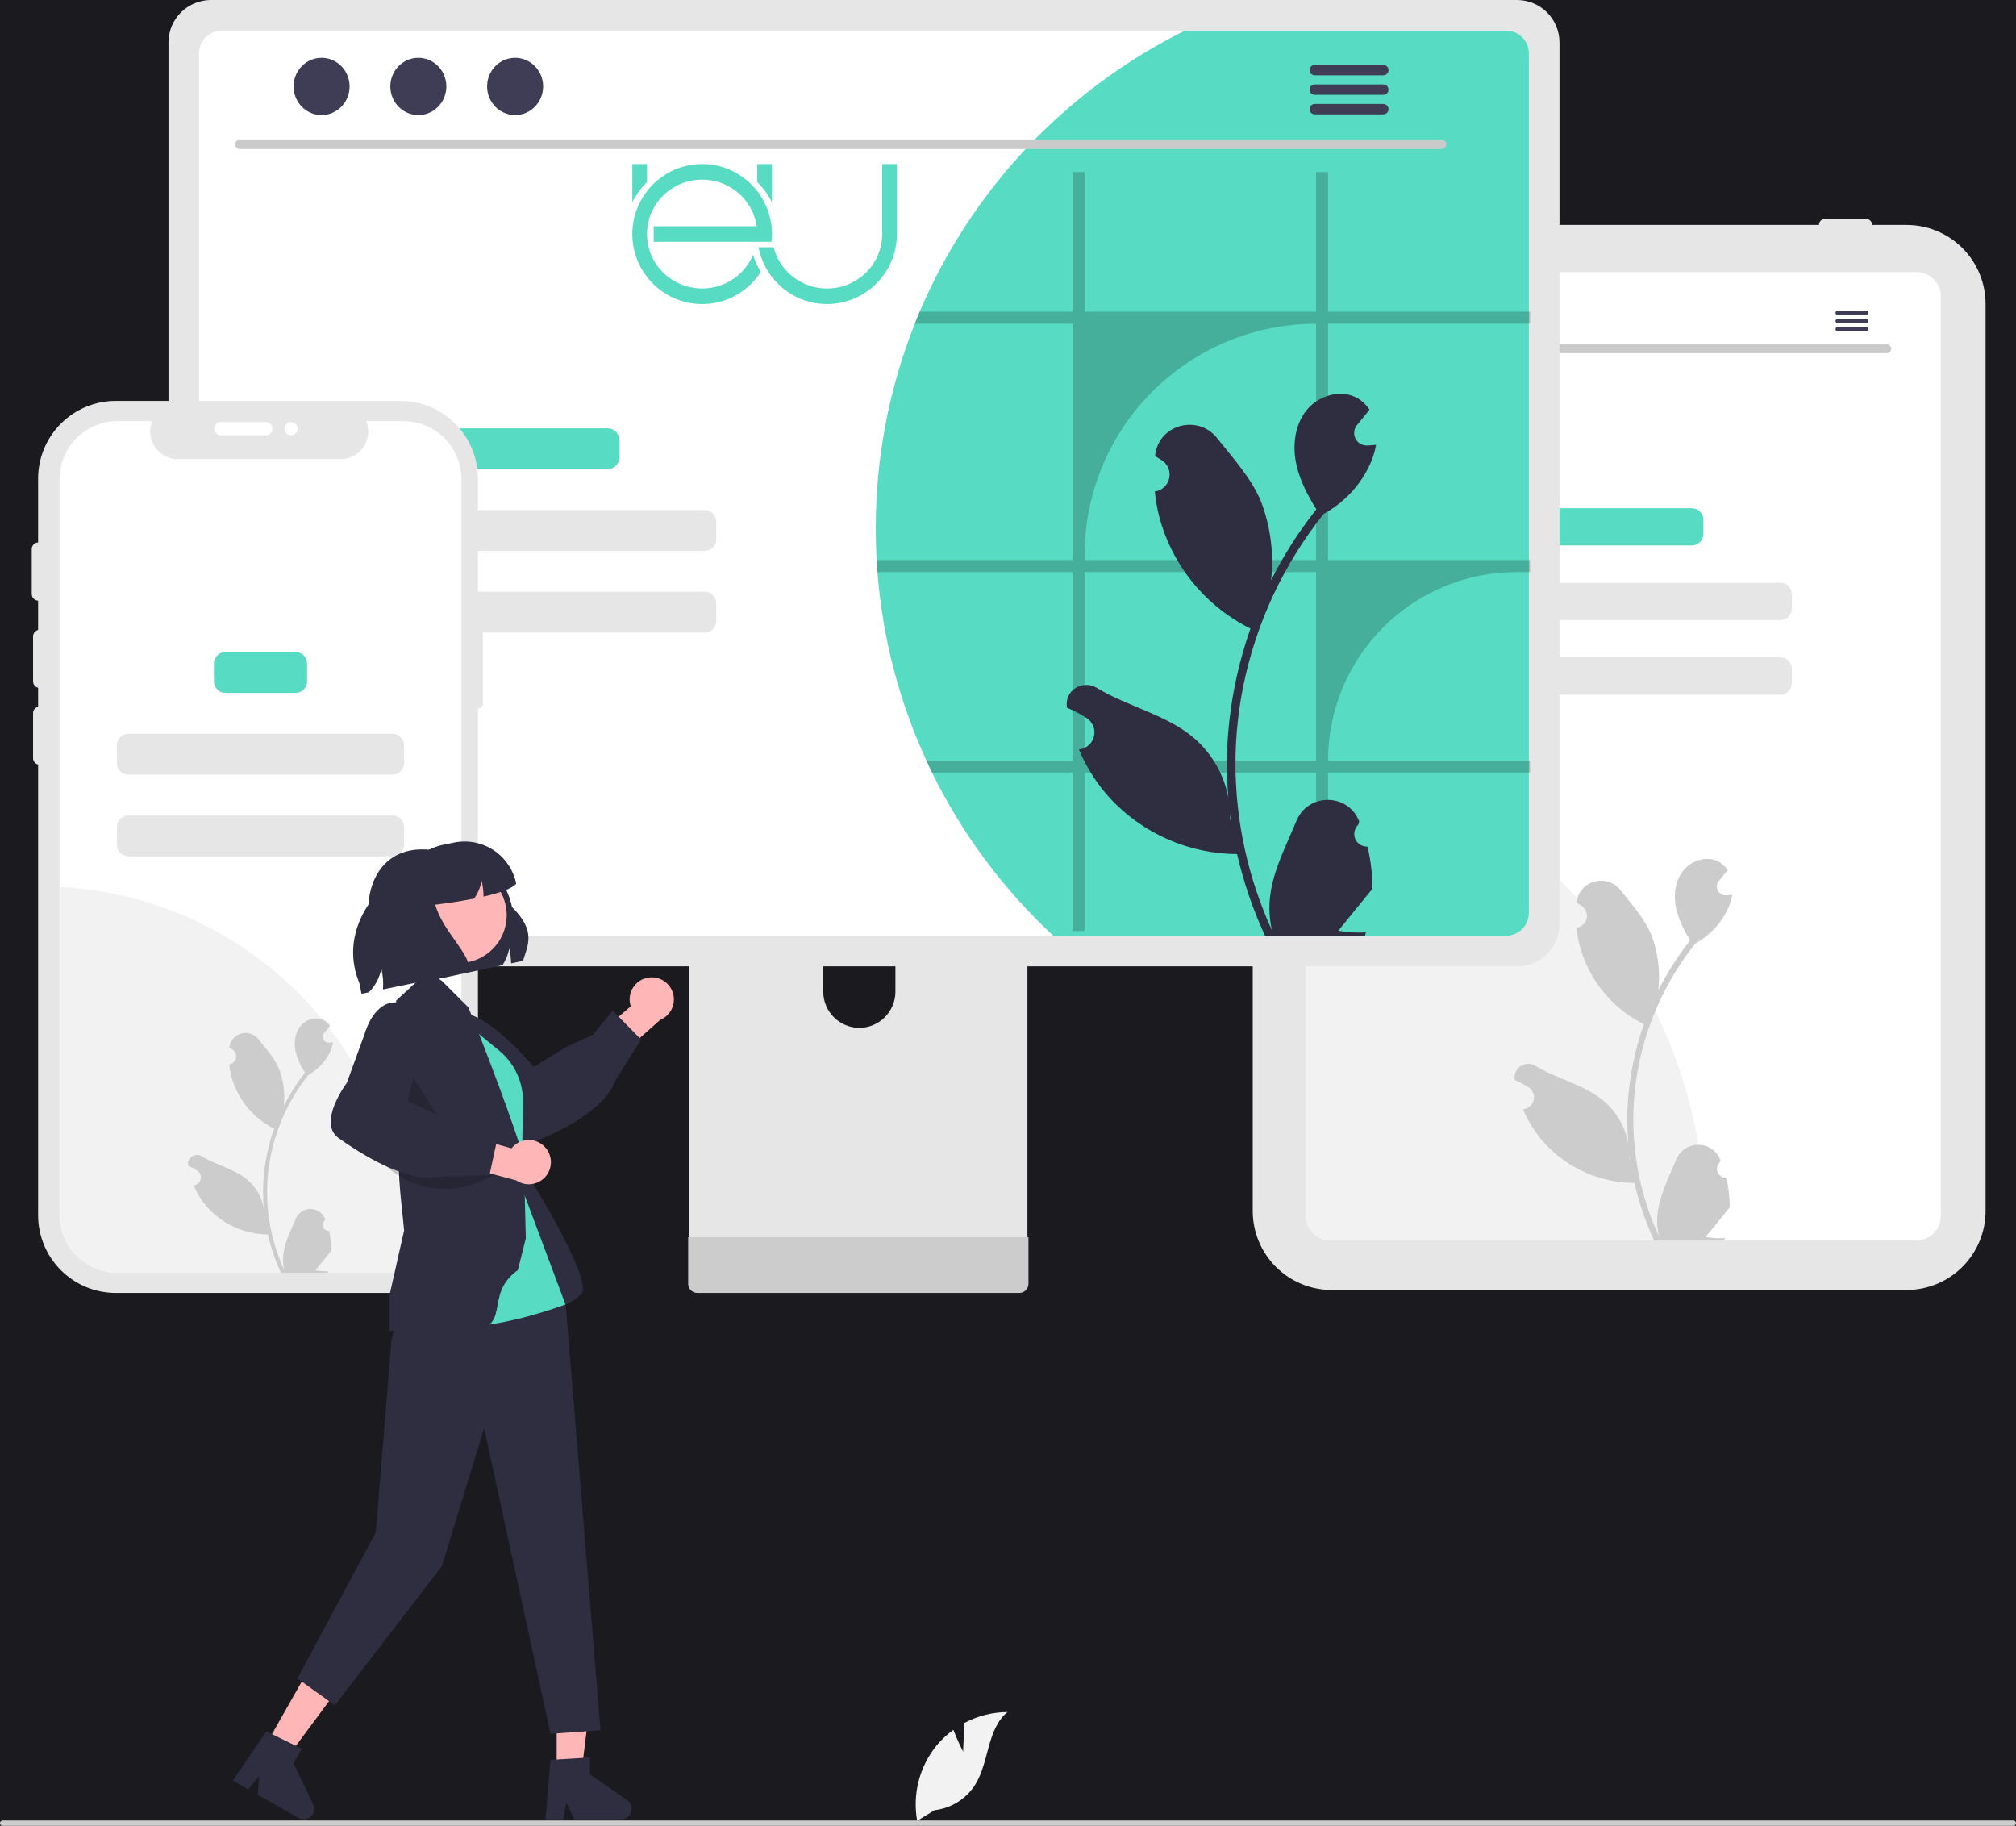 <svg width="762" height="690" viewBox="0 0 762 690" fill="none" xmlns="http://www.w3.org/2000/svg">
    <rect width="762" height="690" fill="#1B1B1F" />
    <path d="M761 690H1C0.735 690 0.48 689.895 0.293 689.707C0.105 689.52 0 689.265 0 689C0 688.735 0.105 688.48 0.293 688.293C0.48 688.105 0.735 688 1 688H761C761.265 688 761.52 688.105 761.707 688.293C761.895 688.48 762 688.735 762 689C762 689.265 761.895 689.52 761.707 689.707C761.52 689.895 761.265 690 761 690Z" fill="#CCCCCC" />
    <path d="M720.674 487.5H503.326C495.418 487.491 487.837 484.346 482.246 478.755C476.654 473.163 473.509 465.582 473.5 457.675V114.832C473.509 106.924 476.654 99.343 482.246 93.751C487.837 88.16 495.418 85.015 503.326 85.006H720.674C728.582 85.015 736.163 88.16 741.754 93.751C747.346 99.343 750.491 106.924 750.5 114.832V457.675C750.491 465.582 747.346 473.163 741.754 478.755C736.163 484.346 728.582 487.491 720.674 487.5Z" fill="#E6E6E6" />
    <path d="M724.279 102.803H502.916C500.441 102.806 498.067 103.791 496.317 105.541C494.567 107.292 493.582 109.665 493.579 112.14V459.453C493.583 461.928 494.568 464.301 496.318 466.051C498.068 467.801 500.441 468.786 502.916 468.79H724.279C726.754 468.787 729.127 467.802 730.877 466.052C732.628 464.302 733.612 461.929 733.615 459.453V112.14C733.612 109.665 732.628 107.292 730.877 105.541C729.127 103.791 726.754 102.806 724.279 102.803Z" fill="white" />
    <path d="M508.638 85.006C508.639 84.401 508.88 83.821 509.307 83.393C509.735 82.966 510.315 82.725 510.92 82.724H526.436C527.041 82.724 527.621 82.965 528.049 83.392C528.477 83.82 528.718 84.401 528.718 85.006C528.718 85.611 528.477 86.191 528.049 86.619C527.621 87.047 527.041 87.287 526.436 87.287H510.92C510.315 87.287 509.735 87.046 509.307 86.618C508.88 86.191 508.639 85.611 508.638 85.006Z" fill="#E6E6E6" />
    <path d="M534.194 85.006C534.194 84.401 534.435 83.821 534.863 83.393C535.29 82.966 535.87 82.725 536.475 82.724H551.991C552.596 82.724 553.176 82.965 553.604 83.392C554.032 83.82 554.273 84.401 554.273 85.006C554.273 85.611 554.032 86.191 553.604 86.619C553.176 87.047 552.596 87.287 551.991 87.287H536.475C535.87 87.287 535.29 87.046 534.863 86.618C534.435 86.191 534.194 85.611 534.194 85.006Z" fill="#E6E6E6" />
    <path d="M687.525 85.006C687.526 84.401 687.766 83.821 688.194 83.393C688.622 82.966 689.202 82.725 689.807 82.724H705.322C705.927 82.724 706.508 82.965 706.936 83.392C707.364 83.82 707.604 84.401 707.604 85.006C707.604 85.611 707.364 86.191 706.936 86.619C706.508 87.047 705.927 87.287 705.322 87.287H689.807C689.202 87.287 688.622 87.046 688.194 86.618C687.766 86.191 687.526 85.611 687.525 85.006Z" fill="#E6E6E6" />
    <path d="M644.273 461.634C644.273 464.035 644.227 466.426 644.117 468.79H502.916C500.441 468.786 498.068 467.801 496.318 466.051C494.568 464.301 493.583 461.928 493.579 459.453V284.637C535.628 291.431 573.885 312.973 601.497 345.405C629.109 377.837 644.273 419.04 644.273 461.634Z" fill="#F2F2F2" />
    <path d="M639.477 192.056H586.817C584.42 192.056 582.478 193.999 582.478 196.395V201.809C582.478 204.206 584.42 206.148 586.817 206.148H639.477C641.874 206.148 643.816 204.206 643.816 201.809V196.395C643.816 193.999 641.874 192.056 639.477 192.056Z" fill="#58DBC3" />
    <path d="M672.947 220.241H553.347C550.951 220.241 549.008 222.183 549.008 224.58V229.994C549.008 232.39 550.951 234.333 553.347 234.333H672.947C675.343 234.333 677.286 232.39 677.286 229.994V224.58C677.286 222.183 675.343 220.241 672.947 220.241Z" fill="#E6E6E6" />
    <path d="M672.947 248.426H553.347C550.951 248.426 549.008 250.368 549.008 252.765V258.179C549.008 260.575 550.951 262.518 553.347 262.518H672.947C675.343 262.518 677.286 260.575 677.286 258.179V252.765C677.286 250.368 675.343 248.426 672.947 248.426Z" fill="#E6E6E6" />
    <path d="M652.467 445.054C651.781 445.085 651.103 444.905 650.523 444.538C649.943 444.171 649.489 443.634 649.225 443.001C648.96 442.368 648.896 441.668 649.042 440.997C649.188 440.327 649.537 439.717 650.041 439.251L650.27 438.339C650.24 438.266 650.21 438.193 650.179 438.12C649.488 436.488 648.331 435.097 646.852 434.121C645.373 433.145 643.638 432.628 641.866 432.635C640.095 432.641 638.364 433.171 636.892 434.158C635.421 435.145 634.274 436.545 633.595 438.182C630.882 444.715 627.429 451.258 626.579 458.166C626.204 461.219 626.362 464.314 627.046 467.313C620.675 453.416 617.367 438.312 617.346 423.024C617.344 419.188 617.557 415.355 617.984 411.542C618.337 408.417 618.826 405.314 619.451 402.233C622.866 385.516 630.197 369.848 640.843 356.515C645.996 353.703 650.163 349.38 652.782 344.128C653.732 342.239 654.402 340.224 654.774 338.144C654.193 338.22 653.602 338.267 653.021 338.306C652.84 338.315 652.649 338.325 652.468 338.334L652.4 338.337C651.761 338.366 651.127 338.209 650.576 337.886C650.024 337.563 649.577 337.088 649.289 336.517C649.001 335.946 648.885 335.304 648.953 334.668C649.022 334.032 649.273 333.43 649.676 332.933C649.926 332.624 650.178 332.316 650.429 332.007C650.81 331.531 651.201 331.064 651.582 330.587C651.626 330.542 651.667 330.494 651.706 330.444C652.144 329.901 652.582 329.368 653.021 328.825C652.221 327.583 651.145 326.543 649.876 325.785C645.484 323.212 639.423 324.994 636.25 328.968C633.068 332.941 632.468 338.515 633.573 343.48C634.66 347.704 636.458 351.712 638.89 355.333C638.652 355.638 638.404 355.933 638.166 356.238C633.811 361.838 630.016 367.851 626.834 374.19C627.608 367.088 626.684 359.903 624.14 353.227C621.56 347.006 616.726 341.766 612.469 336.387C607.356 329.926 596.871 332.746 595.97 340.936C595.961 341.015 595.953 341.094 595.944 341.174C596.577 341.53 597.196 341.909 597.801 342.309C598.562 342.818 599.152 343.544 599.493 344.393C599.834 345.242 599.91 346.174 599.712 347.068C599.514 347.961 599.051 348.774 598.383 349.399C597.716 350.025 596.875 350.434 595.97 350.574L595.878 350.588C596.103 352.867 596.501 355.125 597.069 357.344C598.714 363.537 601.62 369.324 605.606 374.341C609.592 379.359 614.572 383.498 620.233 386.501C620.604 386.692 620.967 386.882 621.338 387.063C618.142 396.122 616.136 405.558 615.373 415.134C614.941 420.784 614.967 426.459 615.449 432.105L615.421 431.905C614.201 425.627 610.852 419.963 605.94 415.868C598.644 409.875 588.336 407.668 580.464 402.85C579.628 402.313 578.655 402.026 577.661 402.024C576.667 402.022 575.693 402.303 574.854 402.836C574.015 403.369 573.346 404.131 572.925 405.032C572.505 405.933 572.351 406.935 572.481 407.921C572.492 407.991 572.503 408.061 572.514 408.131C573.687 408.609 574.829 409.16 575.934 409.78C576.567 410.136 577.186 410.515 577.791 410.915C578.552 411.424 579.141 412.15 579.482 412.999C579.823 413.848 579.9 414.78 579.702 415.674C579.504 416.567 579.041 417.38 578.373 418.005C577.706 418.631 576.865 419.04 575.96 419.179L575.868 419.194C575.801 419.203 575.744 419.213 575.677 419.222C577.682 424.009 580.496 428.416 583.996 432.248C588.319 436.887 593.544 440.594 599.351 443.142C605.158 445.69 611.424 447.025 617.765 447.065H617.774C619.496 454.545 621.99 461.826 625.216 468.79H651.801C651.896 468.495 651.982 468.19 652.068 467.894C649.607 468.049 647.137 467.902 644.712 467.456C646.684 465.036 648.657 462.596 650.629 460.176C650.673 460.131 650.714 460.083 650.753 460.033C651.753 458.795 652.763 457.565 653.764 456.327L653.764 456.325C653.818 452.528 653.382 448.74 652.468 445.054L652.467 445.054ZM622.024 385.167L622.038 385.148L622.024 385.186V385.167ZM616.136 438.251L615.907 437.736C615.916 437.365 615.916 436.993 615.907 436.612C615.907 436.507 615.888 436.402 615.888 436.298C615.974 436.955 616.05 437.613 616.145 438.27L616.136 438.251Z" fill="#CCCCCC" />
    <path d="M713.214 133.466H513.981C513.55 133.457 513.14 133.279 512.838 132.971C512.537 132.662 512.368 132.248 512.368 131.817C512.368 131.386 512.537 130.972 512.838 130.664C513.14 130.356 513.55 130.178 513.981 130.168H713.214C713.645 130.178 714.055 130.356 714.356 130.664C714.658 130.972 714.827 131.386 714.827 131.817C714.827 132.248 714.658 132.662 714.356 132.971C714.055 133.279 713.645 133.457 713.214 133.466Z" fill="#CACACA" />
    <path d="M524.611 125.4C527.287 125.4 529.457 123.182 529.457 120.446C529.457 117.71 527.287 115.492 524.611 115.492C521.934 115.492 519.764 117.71 519.764 120.446C519.764 123.182 521.934 125.4 524.611 125.4Z" fill="#3F3D56" />
    <path d="M541.352 125.4C544.029 125.4 546.198 123.182 546.198 120.446C546.198 117.71 544.029 115.492 541.352 115.492C538.676 115.492 536.506 117.71 536.506 120.446C536.506 123.182 538.676 125.4 541.352 125.4Z" fill="#3F3D56" />
    <path d="M558.094 125.4C560.77 125.4 562.94 123.182 562.94 120.446C562.94 117.71 560.77 115.492 558.094 115.492C555.417 115.492 553.247 117.71 553.247 120.446C553.247 123.182 555.417 125.4 558.094 125.4Z" fill="#3F3D56" />
    <path d="M705.426 117.406H694.581C694.366 117.41 694.161 117.499 694.011 117.652C693.86 117.806 693.776 118.012 693.776 118.227C693.776 118.442 693.86 118.649 694.011 118.802C694.161 118.956 694.366 119.044 694.581 119.048H705.426C705.641 119.044 705.846 118.956 705.996 118.802C706.147 118.649 706.231 118.442 706.231 118.227C706.231 118.012 706.147 117.806 705.996 117.652C705.846 117.499 705.641 117.41 705.426 117.406Z" fill="#3F3D56" />
    <path d="M705.426 120.489H694.581C694.366 120.493 694.161 120.581 694.011 120.735C693.86 120.888 693.776 121.095 693.776 121.31C693.776 121.525 693.86 121.731 694.011 121.885C694.161 122.038 694.366 122.127 694.581 122.131H705.426C705.641 122.127 705.846 122.038 705.996 121.885C706.147 121.731 706.231 121.525 706.231 121.31C706.231 121.095 706.147 120.888 705.996 120.735C705.846 120.581 705.641 120.493 705.426 120.489Z" fill="#3F3D56" />
    <path d="M705.426 123.567H694.581C694.366 123.571 694.161 123.66 694.011 123.813C693.86 123.967 693.776 124.173 693.776 124.388C693.776 124.603 693.86 124.81 694.011 124.963C694.161 125.117 694.366 125.205 694.581 125.209H705.426C705.641 125.205 705.846 125.117 705.996 124.963C706.147 124.81 706.231 124.603 706.231 124.388C706.231 124.173 706.147 123.967 705.996 123.813C705.846 123.66 705.641 123.571 705.426 123.567Z" fill="#3F3D56" />
    <path d="M382.172 284.768H266.662C265.028 284.77 263.462 285.422 262.308 286.579C261.154 287.736 260.507 289.303 260.509 290.937V473.409H388.342V290.937C388.342 290.127 388.183 289.325 387.873 288.576C387.563 287.827 387.109 287.147 386.536 286.574C385.963 286.001 385.283 285.546 384.534 285.237C383.785 284.927 382.983 284.767 382.172 284.768ZM324.806 388.446C321.194 388.429 317.734 386.987 315.18 384.432C312.625 381.878 311.183 378.419 311.166 374.806V353.76C311.169 350.144 312.608 346.678 315.165 344.123C317.723 341.567 321.19 340.132 324.806 340.132C328.421 340.132 331.889 341.567 334.447 344.123C337.004 346.678 338.443 350.144 338.446 353.76V374.806C338.429 378.419 336.986 381.878 334.432 384.433C331.878 386.987 328.418 388.429 324.806 388.446Z" fill="#E6E6E6" />
    <path d="M260.112 467.573V485.178C260.114 486.09 260.477 486.964 261.122 487.609C261.767 488.254 262.641 488.617 263.554 488.619H385.297C386.208 488.615 387.081 488.251 387.725 487.606C388.37 486.962 388.734 486.089 388.738 485.178V467.573L260.112 467.573Z" fill="#CCCCCC" />
    <path d="M573.446 0H79.686C75.444 0.007 71.377 1.695 68.378 4.695C65.378 7.694 63.69 11.761 63.683 16.003V349.194C63.687 353.437 65.374 357.505 68.375 360.506C71.375 363.506 75.443 365.193 79.686 365.197H573.446C577.689 365.193 581.757 363.506 584.758 360.506C587.758 357.505 589.445 353.437 589.449 349.194V16.003C589.443 11.761 587.754 7.694 584.755 4.695C581.755 1.695 577.689 0.007 573.446 0Z" fill="#E6E6E6" />
    <path d="M569.325 11.559H83.811C81.54 11.563 79.364 12.469 77.759 14.077C76.155 15.685 75.253 17.863 75.253 20.135V345.068C75.257 347.336 76.16 349.511 77.764 351.115C79.368 352.719 81.543 353.622 83.811 353.626H569.325C571.594 353.622 573.768 352.719 575.372 351.115C576.977 349.511 577.879 347.336 577.883 345.068V20.135C577.883 17.863 576.982 15.685 575.377 14.077C573.773 12.469 571.596 11.563 569.325 11.559Z" fill="white" />
    <path d="M577.883 20.135V345.068C577.879 347.336 576.976 349.511 575.372 351.115C573.768 352.719 571.594 353.622 569.325 353.626H398.122C379.183 336.062 363.645 315.156 352.288 291.956C351.54 290.461 350.829 288.949 350.153 287.419C339.805 264.964 333.539 240.846 331.648 216.194C331.524 214.682 331.417 213.169 331.346 211.639C331.114 207.725 331.007 203.757 331.007 199.771C330.973 173.264 335.979 146.992 345.758 122.355C346.345 120.824 346.968 119.312 347.608 117.8C367.288 71.561 402.848 33.88 447.871 11.559H569.325C571.596 11.563 573.773 12.469 575.377 14.077C576.982 15.685 577.883 17.863 577.883 20.135Z" fill="#58DBC3" />
    <path d="M544.919 56.327H90.626C90.153 56.317 89.704 56.123 89.373 55.785C89.043 55.447 88.857 54.993 88.857 54.521C88.857 54.048 89.043 53.594 89.373 53.257C89.704 52.919 90.153 52.724 90.626 52.714H544.919C545.391 52.724 545.841 52.919 546.172 53.257C546.502 53.594 546.687 54.048 546.687 54.521C546.687 54.993 546.502 55.447 546.172 55.785C545.841 56.123 545.391 56.317 544.919 56.327Z" fill="#CACACA" />
    <path d="M121.55 43.49C127.398 43.49 132.138 38.644 132.138 32.666C132.138 26.689 127.398 21.843 121.55 21.843C115.703 21.843 110.963 26.689 110.963 32.666C110.963 38.644 115.703 43.49 121.55 43.49Z" fill="#3F3D56" />
    <path d="M158.125 43.49C163.973 43.49 168.713 38.644 168.713 32.666C168.713 26.689 163.973 21.843 158.125 21.843C152.278 21.843 147.538 26.689 147.538 32.666C147.538 38.644 152.278 43.49 158.125 43.49Z" fill="#3F3D56" />
    <path d="M194.7 43.49C200.548 43.49 205.288 38.644 205.288 32.666C205.288 26.689 200.548 21.843 194.7 21.843C188.853 21.843 184.113 26.689 184.113 32.666C184.113 38.644 188.853 43.49 194.7 43.49Z" fill="#3F3D56" />
    <path d="M522.898 24.526H496.917C496.402 24.536 495.911 24.748 495.551 25.115C495.19 25.483 494.988 25.978 494.988 26.493C494.988 27.008 495.19 27.503 495.551 27.87C495.911 28.238 496.402 28.45 496.917 28.46H522.898C523.413 28.45 523.903 28.238 524.264 27.87C524.624 27.503 524.826 27.008 524.826 26.493C524.826 25.978 524.624 25.483 524.264 25.115C523.903 24.748 523.413 24.536 522.898 24.526Z" fill="#3F3D56" />
    <path d="M522.898 31.91H496.917C496.402 31.92 495.911 32.132 495.551 32.5C495.19 32.868 494.988 33.362 494.988 33.877C494.988 34.392 495.19 34.887 495.551 35.255C495.911 35.623 496.402 35.834 496.917 35.845H522.898C523.413 35.834 523.903 35.623 524.264 35.255C524.624 34.887 524.826 34.392 524.826 33.877C524.826 33.362 524.624 32.868 524.264 32.5C523.903 32.132 523.413 31.92 522.898 31.91Z" fill="#3F3D56" />
    <path d="M522.898 39.285H496.917C496.402 39.295 495.911 39.507 495.551 39.874C495.19 40.242 494.988 40.737 494.988 41.252C494.988 41.767 495.19 42.262 495.551 42.629C495.911 42.997 496.402 43.209 496.917 43.219H522.898C523.413 43.209 523.903 42.997 524.264 42.629C524.624 42.262 524.826 41.767 524.826 41.252C524.826 40.737 524.624 40.242 524.264 39.874C523.903 39.507 523.413 39.295 522.898 39.285Z" fill="#3F3D56" />
    <path d="M229.725 161.871H166.196C163.8 161.871 161.857 163.813 161.857 166.21V172.972C161.857 175.369 163.8 177.311 166.196 177.311H229.725C232.121 177.311 234.064 175.369 234.064 172.972V166.21C234.064 163.813 232.121 161.871 229.725 161.871Z" fill="#58DBC3" />
    <path d="M266.396 192.752H129.525C127.128 192.752 125.186 194.694 125.186 197.091V203.853C125.186 206.25 127.128 208.192 129.525 208.192H266.396C268.793 208.192 270.735 206.25 270.735 203.853V197.091C270.735 194.694 268.793 192.752 266.396 192.752Z" fill="#E6E6E6" />
    <path d="M266.396 223.633H129.525C127.128 223.633 125.186 225.575 125.186 227.972V234.734C125.186 237.131 127.128 239.073 129.525 239.073H266.396C268.793 239.073 270.735 237.131 270.735 234.734V227.972C270.735 225.575 268.793 223.633 266.396 223.633Z" fill="#E6E6E6" />
    <path d="M137.066 334.997C137.076 341.357 135.943 347.667 133.72 353.626H83.811C81.543 353.622 79.368 352.719 77.764 351.115C76.16 349.511 75.257 347.337 75.253 345.068V282.295C78.042 281.844 80.862 281.618 83.687 281.619C90.697 281.618 97.638 282.999 104.115 285.681C110.591 288.363 116.476 292.295 121.432 297.252C126.389 302.209 130.321 308.093 133.003 314.57C135.686 321.046 137.066 327.987 137.066 334.997Z" fill="#58DBC3" />
    <path opacity="0.2" d="M578.328 122.355V117.8H501.979V65.008H497.442V117.8H409.937V65.008H405.4V117.8H347.608C346.968 119.312 346.345 120.825 345.758 122.355H405.4V211.639H331.346C331.417 213.17 331.524 214.682 331.648 216.194H405.4V287.419H350.153C350.829 288.949 351.541 290.462 352.288 291.956H405.4V351.829H409.937V291.956H497.442V351.829H501.979V291.956H578.328V287.419H501.979V287.419C501.979 278.066 503.821 268.804 507.401 260.163C510.98 251.521 516.227 243.669 522.84 237.056C529.454 230.442 537.306 225.195 545.947 221.616C554.589 218.037 563.851 216.194 573.204 216.194H578.328V211.639H501.979V122.355H578.328ZM497.442 287.419H409.937V216.194H497.442V287.419ZM497.442 211.639H409.937V209.86C409.937 186.652 419.156 164.395 435.566 147.985C451.977 131.574 474.234 122.355 497.442 122.355H497.442V211.639Z" fill="black" />
    <path d="M516.856 319.916C515.882 319.96 514.918 319.705 514.094 319.183C513.27 318.662 512.627 317.899 512.251 317C511.874 316.101 511.784 315.107 511.991 314.155C512.199 313.202 512.694 312.336 513.41 311.674C513.53 311.198 513.616 310.856 513.735 310.379C513.693 310.275 513.649 310.172 513.606 310.068C509.229 299.63 494.393 299.702 490.053 310.156C486.201 319.434 481.296 328.727 480.089 338.537C479.557 342.873 479.781 347.269 480.752 351.529C471.704 331.792 467.006 310.34 466.975 288.629C466.973 283.18 467.276 277.736 467.882 272.322C468.383 267.883 469.077 263.476 469.966 259.1C474.816 235.359 485.228 213.107 500.347 194.171C507.665 190.178 513.583 184.038 517.303 176.578C518.651 173.897 519.604 171.034 520.132 168.08C519.306 168.188 518.467 168.256 517.642 168.31C517.385 168.323 517.114 168.337 516.857 168.35L516.76 168.355C515.852 168.395 514.953 168.173 514.169 167.714C513.385 167.256 512.751 166.58 512.342 165.769C511.933 164.958 511.767 164.046 511.865 163.143C511.962 162.241 512.318 161.385 512.891 160.68C513.247 160.241 513.604 159.803 513.961 159.365C514.502 158.688 515.057 158.025 515.598 157.348C515.661 157.284 515.719 157.216 515.774 157.145C516.397 156.374 517.019 155.616 517.642 154.845C516.505 153.081 514.977 151.604 513.176 150.528C506.937 146.874 498.33 149.405 493.824 155.048C489.304 160.691 488.452 168.607 490.021 175.658C491.361 181.694 494.284 187.228 497.573 192.493C497.234 192.926 496.882 193.345 496.544 193.778C490.36 201.731 484.969 210.27 480.451 219.274C481.55 209.187 480.238 198.983 476.624 189.502C472.961 180.666 466.096 173.224 460.05 165.585C452.788 156.41 437.897 160.414 436.617 172.045C436.605 172.158 436.593 172.271 436.581 172.383C437.479 172.89 438.358 173.427 439.218 173.996C440.299 174.718 441.136 175.75 441.62 176.955C442.104 178.161 442.213 179.485 441.932 180.754C441.651 182.023 440.993 183.177 440.045 184.065C439.097 184.954 437.902 185.535 436.618 185.733L436.486 185.753C436.806 188.99 437.372 192.197 438.178 195.348C440.514 204.144 444.642 212.362 450.303 219.488C455.964 226.614 463.036 232.493 471.076 236.758C471.603 237.029 472.118 237.299 472.646 237.556C468.106 250.422 465.258 263.824 464.174 277.424C463.56 285.447 463.597 293.508 464.282 301.525L464.242 301.241C462.509 292.325 457.753 284.281 450.777 278.466C440.415 269.954 425.775 266.819 414.596 259.977C409.215 256.683 402.319 260.94 403.258 267.178C403.273 267.278 403.289 267.378 403.304 267.477C404.971 268.156 406.593 268.938 408.162 269.818C409.06 270.325 409.939 270.863 410.799 271.431C411.88 272.153 412.717 273.185 413.201 274.391C413.686 275.596 413.794 276.92 413.513 278.189C413.232 279.458 412.574 280.612 411.626 281.501C410.678 282.389 409.483 282.97 408.199 283.168L408.068 283.189C407.973 283.202 407.892 283.216 407.797 283.229C410.644 290.028 414.641 296.286 419.611 301.728C425.751 308.317 433.172 313.582 441.419 317.2C449.666 320.819 458.565 322.715 467.571 322.772H467.584C470.029 333.395 473.571 343.735 478.153 353.626H515.909C516.045 353.207 516.167 352.773 516.288 352.354C512.794 352.574 509.285 352.365 505.841 351.732C508.642 348.294 511.444 344.83 514.245 341.393C514.307 341.328 514.366 341.26 514.421 341.19C515.842 339.43 517.276 337.685 518.697 335.925L518.698 335.923C518.774 330.531 518.155 325.151 516.857 319.916L516.856 319.916ZM473.62 234.863L473.64 234.837L473.62 234.89V234.863ZM465.257 310.254L464.932 309.523C464.945 308.995 464.945 308.468 464.932 307.926C464.932 307.777 464.905 307.629 464.905 307.48C465.027 308.413 465.135 309.347 465.27 310.281L465.257 310.254Z" fill="#2F2E41" />
    <path d="M180.65 231.612V180.868C180.65 173.079 177.556 165.609 172.048 160.101C166.541 154.594 159.071 151.5 151.282 151.5H43.775C35.986 151.5 28.516 154.594 23.008 160.101C17.5 165.609 14.406 173.079 14.406 180.868V459.25C14.406 467.039 17.5 474.51 23.008 480.017C28.516 485.525 35.986 488.619 43.775 488.619H151.282C155.138 488.619 158.957 487.86 162.521 486.384C166.084 484.908 169.321 482.744 172.048 480.017C174.776 477.29 176.939 474.053 178.415 470.489C179.891 466.926 180.65 463.107 180.65 459.25V267.732C181.142 267.732 181.613 267.537 181.96 267.189C182.308 266.842 182.503 266.371 182.503 265.879V233.464C182.503 232.973 182.308 232.502 181.96 232.154C181.613 231.807 181.142 231.612 180.65 231.612Z" fill="#E6E6E6" />
    <path d="M174.4 181.07V459.05C174.401 464.824 172.123 470.365 168.062 474.47C164.001 478.574 158.484 480.91 152.71 480.97C152.63 480.978 152.55 480.982 152.47 480.98H44.44C38.624 480.98 33.046 478.669 28.934 474.556C24.821 470.444 22.511 464.866 22.51 459.05V181.07C22.511 175.254 24.821 169.676 28.934 165.564C33.046 161.451 38.624 159.141 44.44 159.14H57.55C56.906 160.723 56.66 162.44 56.835 164.14C57.01 165.839 57.6 167.47 58.553 168.889C59.506 170.307 60.793 171.469 62.301 172.274C63.809 173.078 65.491 173.499 67.2 173.5H128.79C130.497 173.495 132.178 173.072 133.683 172.267C135.189 171.461 136.473 170.299 137.425 168.881C138.377 167.464 138.966 165.834 139.141 164.136C139.316 162.438 139.072 160.722 138.43 159.14H152.47C158.286 159.141 163.864 161.451 167.976 165.564C172.089 169.676 174.4 175.254 174.4 181.07Z" fill="white" />
    <path d="M152.98 472.4C152.98 475.28 152.89 478.137 152.71 480.97C152.63 480.978 152.55 480.982 152.47 480.98H44.44C38.624 480.979 33.046 478.669 28.934 474.556C24.821 470.444 22.511 464.866 22.51 459.05V335.17C57.708 336.945 90.878 352.178 115.161 377.719C139.445 403.261 152.984 437.157 152.98 472.4Z" fill="#F2F2F2" />
    <path d="M15 260C14.337 259.999 13.702 259.735 13.233 259.266C12.764 258.798 12.501 258.162 12.5 257.5V240.5C12.5 239.836 12.763 239.201 13.232 238.732C13.701 238.263 14.337 238 15 238C15.663 238 16.299 238.263 16.768 238.732C17.237 239.201 17.5 239.836 17.5 240.5V257.5C17.499 258.162 17.236 258.798 16.767 259.266C16.298 259.735 15.663 259.999 15 260Z" fill="#E6E6E6" />
    <path d="M111.72 246.426H85.191C82.794 246.426 80.852 248.368 80.852 250.765V257.527C80.852 259.924 82.794 261.866 85.191 261.866H111.72C114.116 261.866 116.059 259.924 116.059 257.527V250.765C116.059 248.368 114.116 246.426 111.72 246.426Z" fill="#58DBC3" />
    <path d="M148.391 277.307H48.519C46.123 277.307 44.18 279.25 44.18 281.646V288.408C44.18 290.805 46.123 292.747 48.519 292.747H148.391C150.787 292.747 152.73 290.805 152.73 288.408V281.646C152.73 279.25 150.787 277.307 148.391 277.307Z" fill="#E6E6E6" />
    <path d="M148.391 308.188H48.519C46.123 308.188 44.18 310.131 44.18 312.527V319.29C44.18 321.686 46.123 323.629 48.519 323.629H148.391C150.787 323.629 152.73 321.686 152.73 319.29V312.527C152.73 310.131 150.787 308.188 148.391 308.188Z" fill="#E6E6E6" />
    <path d="M124.36 465.161C123.903 465.182 123.451 465.062 123.064 464.817C122.678 464.572 122.376 464.215 122.199 463.793C122.023 463.371 121.98 462.904 122.078 462.457C122.175 462.01 122.407 461.604 122.743 461.294L122.896 460.686C122.876 460.637 122.856 460.588 122.835 460.54C122.375 459.452 121.604 458.525 120.618 457.875C119.632 457.224 118.476 456.88 117.295 456.884C116.115 456.888 114.961 457.242 113.98 457.899C113 458.557 112.235 459.49 111.783 460.581C109.975 464.935 107.674 469.296 107.107 473.899C106.857 475.934 106.963 477.997 107.418 479.996C103.172 470.734 100.967 460.668 100.953 450.479C100.952 447.922 101.094 445.368 101.379 442.827C101.614 440.744 101.94 438.676 102.357 436.622C104.632 425.481 109.518 415.039 116.613 406.153C120.047 404.279 122.824 401.398 124.57 397.897C125.203 396.639 125.65 395.296 125.898 393.909C125.51 393.96 125.117 393.992 124.729 394.017C124.609 394.024 124.482 394.03 124.361 394.036L124.315 394.038C123.89 394.057 123.467 393.953 123.1 393.738C122.732 393.523 122.434 393.206 122.242 392.825C122.05 392.445 121.973 392.017 122.018 391.593C122.064 391.169 122.231 390.768 122.5 390.437C122.667 390.231 122.834 390.025 123.002 389.82C123.256 389.502 123.516 389.191 123.77 388.873C123.8 388.843 123.827 388.811 123.853 388.778C124.145 388.416 124.437 388.061 124.729 387.699C124.196 386.871 123.479 386.178 122.634 385.673C119.706 383.958 115.667 385.146 113.552 387.794C111.431 390.442 111.031 394.157 111.768 397.466C112.492 400.281 113.691 402.952 115.312 405.365C115.153 405.569 114.988 405.765 114.829 405.969C111.927 409.701 109.397 413.708 107.277 417.933C107.792 413.2 107.177 408.411 105.481 403.962C103.762 399.816 100.541 396.323 97.703 392.739C96.953 391.776 95.934 391.057 94.775 390.673C93.616 390.289 92.37 390.257 91.193 390.582C90.016 390.906 88.962 391.572 88.163 392.496C87.365 393.419 86.858 394.559 86.707 395.77C86.701 395.823 86.696 395.876 86.69 395.929C87.112 396.166 87.524 396.419 87.928 396.686C88.435 397.025 88.828 397.509 89.055 398.074C89.282 398.64 89.333 399.262 89.201 399.857C89.069 400.452 88.761 400.994 88.316 401.411C87.871 401.828 87.31 402.101 86.707 402.193L86.646 402.203C86.796 403.722 87.061 405.227 87.439 406.705C88.536 410.833 90.473 414.69 93.129 418.034C95.786 421.378 99.105 424.137 102.877 426.138C103.125 426.265 103.366 426.392 103.614 426.512C101.484 432.55 100.147 438.839 99.639 445.221C99.351 448.986 99.368 452.768 99.689 456.531L99.671 456.398C98.858 452.214 96.626 448.439 93.352 445.71C88.489 441.715 81.619 440.244 76.373 437.034C75.816 436.676 75.168 436.485 74.505 436.483C73.843 436.481 73.193 436.669 72.634 437.025C72.075 437.38 71.629 437.888 71.349 438.488C71.069 439.088 70.966 439.756 71.053 440.413L71.075 440.553C71.856 440.872 72.618 441.239 73.354 441.652C73.776 441.89 74.188 442.142 74.592 442.409C75.099 442.748 75.492 443.232 75.719 443.797C75.946 444.363 75.997 444.985 75.865 445.58C75.733 446.175 75.425 446.717 74.98 447.134C74.535 447.551 73.974 447.824 73.371 447.917L73.31 447.926C73.265 447.932 73.227 447.939 73.183 447.945C74.519 451.136 76.394 454.072 78.727 456.626C81.608 459.718 85.09 462.189 88.96 463.887C92.83 465.585 97.007 466.474 101.233 466.501H101.239C102.386 471.486 104.048 476.339 106.199 480.98H123.916C123.98 480.783 124.037 480.58 124.094 480.383C122.454 480.486 120.808 480.388 119.192 480.091C120.506 478.478 121.821 476.852 123.135 475.239C123.165 475.209 123.192 475.177 123.218 475.144C123.885 474.318 124.558 473.499 125.225 472.674L125.225 472.673C125.26 470.142 124.97 467.618 124.361 465.161L124.36 465.161ZM104.071 425.249L104.081 425.236L104.071 425.261V425.249ZM100.147 460.627L99.994 460.284C100.001 460.036 100.001 459.789 99.994 459.535C99.994 459.465 99.982 459.395 99.982 459.325C100.039 459.763 100.09 460.202 100.153 460.64L100.147 460.627Z" fill="#CCCCCC" />
    <path d="M14.5 227C13.837 226.999 13.202 226.735 12.733 226.266C12.264 225.798 12.001 225.162 12 224.5V207.5C12 206.836 12.263 206.201 12.732 205.732C13.201 205.263 13.837 205 14.5 205C15.163 205 15.799 205.263 16.268 205.732C16.737 206.201 17 206.836 17 207.5V224.5C16.999 225.162 16.736 225.798 16.267 226.266C15.798 226.735 15.163 226.999 14.5 227Z" fill="#E6E6E6" />
    <path d="M81 162C81.001 161.337 81.264 160.701 81.733 160.233C82.202 159.764 82.837 159.5 83.5 159.5H100.5C101.163 159.5 101.799 159.763 102.268 160.232C102.737 160.701 103 161.336 103 162C103 162.663 102.737 163.298 102.268 163.767C101.799 164.236 101.163 164.5 100.5 164.5H83.5C82.837 164.499 82.202 164.235 81.733 163.766C81.264 163.298 81.001 162.662 81 162Z" fill="white" />
    <path d="M15 289C14.337 288.999 13.702 288.735 13.233 288.266C12.764 287.798 12.501 287.162 12.5 286.5V269.5C12.5 268.836 12.763 268.201 13.232 267.732C13.701 267.263 14.337 267 15 267C15.663 267 16.299 267.263 16.768 267.732C17.237 268.201 17.5 268.836 17.5 269.5V286.5C17.499 287.162 17.236 287.798 16.767 288.266C16.298 288.735 15.663 288.999 15 289Z" fill="#E6E6E6" />
    <path d="M110 164.5C111.381 164.5 112.5 163.38 112.5 162C112.5 160.619 111.381 159.5 110 159.5C108.619 159.5 107.5 160.619 107.5 162C107.5 163.38 108.619 164.5 110 164.5Z" fill="white" />
    <path d="M364.024 661.962L364.505 651.131C369.527 648.446 375.128 647.028 380.823 647C372.986 653.407 373.965 665.758 368.652 674.375C366.974 677.049 364.716 679.312 362.045 680.996C359.374 682.679 356.358 683.739 353.221 684.099L346.663 688.114C345.763 683.097 345.961 677.945 347.244 673.012C348.527 668.08 350.865 663.484 354.095 659.541C355.929 657.347 358.032 655.393 360.354 653.725C361.925 657.867 364.024 661.962 364.024 661.962Z" fill="#F2F2F2" />
    <path d="M197.689 363.096L193.178 364.062C193.148 362.175 192.913 360.297 192.476 358.461C192.066 360.709 191.202 362.851 189.936 364.754L164.06 370.28L139.216 344.063C139.178 330.954 146.458 320.992 159.51 320.992C160.297 320.992 161.112 321.03 161.936 321.106C168.988 319.926 176.223 321.528 182.117 325.574C188.012 329.621 192.106 335.797 193.538 342.802C202.789 351.911 199.433 357.266 197.689 363.096Z" fill="#2F2E41" />
    <path d="M210.411 669.7H219.797L224.263 633.495L210.409 633.496L210.411 669.7Z" fill="#FFB6B6" />
    <path d="M208.083 665.07L222.921 664.185V670.542L237.028 680.284C237.724 680.765 238.249 681.457 238.525 682.257C238.801 683.057 238.814 683.925 238.562 684.734C238.31 685.542 237.807 686.249 237.125 686.75C236.442 687.252 235.618 687.523 234.771 687.523H217.106L214.062 681.235L212.873 687.523H206.212L208.083 665.07Z" fill="#2F2E41" />
    <path d="M100.447 659.483L108.611 664.115L130.361 634.83L118.312 627.994L100.447 659.483Z" fill="#FFB6B6" />
    <path d="M100.707 654.308L114.049 660.86L110.912 666.389L118.374 681.824C118.742 682.586 118.858 683.446 118.703 684.279C118.548 685.111 118.131 685.872 117.513 686.451C116.895 687.03 116.108 687.396 115.267 687.496C114.426 687.595 113.575 687.424 112.839 687.006L97.475 678.289L97.93 671.317L93.793 676.199L88 672.912L100.707 654.308Z" fill="#2F2E41" />
    <path d="M245.106 369.439C243.903 369.613 242.753 370.048 241.737 370.715C240.721 371.381 239.863 372.262 239.224 373.296C238.585 374.33 238.181 375.491 238.04 376.698C237.898 377.905 238.023 379.129 238.406 380.282L224.043 392.714L229.469 403.285L249.506 385.444C251.401 384.673 252.947 383.233 253.852 381.398C254.757 379.563 254.957 377.46 254.415 375.487C253.873 373.514 252.625 371.809 250.91 370.694C249.194 369.579 247.129 369.132 245.106 369.439H245.106Z" fill="#FFB6B6" />
    <path d="M230.642 412.189C225.851 419.445 215.113 426.453 199.176 432.666C198.297 433.018 197.355 433.184 196.408 433.153C195.462 433.122 194.532 432.895 193.678 432.486C187.664 429.749 183.81 419.574 183.448 418.587L171.8 402.875C171.593 402.646 166.147 396.464 166.77 390.387C166.91 389.113 167.324 387.885 167.984 386.787C168.644 385.689 169.534 384.747 170.592 384.025C179.41 377.489 199.171 400.19 201.735 403.208L214.632 395.35L224.029 391.158L231.615 381.927L242.297 392.848L232.69 408.131C232.178 409.563 231.49 410.926 230.642 412.189Z" fill="#2F2E41" />
    <path d="M197.144 440.029C197.144 440.029 224.742 483.989 219.742 488.989C214.742 493.989 206.962 495.302 206.962 495.302L189.742 472.989L197.144 440.029Z" fill="#2F2E41" />
    <path d="M172.742 379.99L185.75 388.789C191.795 392.878 196.342 398.828 198.701 405.736C201.06 412.643 201.103 420.131 198.821 427.065L195.16 438.195L172.742 379.99Z" fill="#2F2E41" />
    <path d="M149.742 499.989L148.003 506.046L142.069 579.087L112.423 634.337L126.572 644.443L166.999 591.888L182.989 539.705L208.1 655.224L226.966 653.876L213.863 493.711L189 448.628L149.742 499.989Z" fill="#2F2E41" />
    <path d="M170.53 382.202L188.634 396.997C192.607 400.244 195.468 404.65 196.818 409.601C197.431 411.849 197.722 414.172 197.683 416.502L197.144 448.629L213.742 492.989C213.742 492.989 168.742 509.989 162.742 494.989C156.742 479.989 170.53 382.202 170.53 382.202Z" fill="#58DBC3" />
    <path d="M175.945 502.776C153.465 502.776 147.986 502.945 147.631 502.873L147.276 502.801V489.28L152.742 464.99C152.104 457.448 150.607 447.504 150.742 438.99C151.232 408.214 149.719 378.152 149.719 378.152L161.618 367.17L167.023 370.687L177.049 380.713C188.704 409.395 197.952 436.397 198.01 438.132L198.742 467.99L195.742 479.99C182.171 489.57 194.571 502.776 175.945 502.776Z" fill="#2F2E41" />
    <path opacity="0.2" d="M154.762 404.962L152.029 422.02L170.53 429.651L154.762 404.962Z" fill="black" />
    <path d="M173.4 363.97C183.403 363.97 191.513 355.86 191.513 345.856C191.513 335.852 183.403 327.742 173.4 327.742C163.396 327.742 155.286 335.852 155.286 345.856C155.286 355.86 163.396 363.97 173.4 363.97Z" fill="#FFB6B6" />
    <path opacity="0.2" d="M143.049 437.763C147.869 443.345 154.409 447.167 161.638 448.628C168.868 450.089 176.378 449.107 182.988 445.836L186.93 443.884L143.049 437.763Z" fill="black" />
    <path d="M206.08 433.593C205.272 432.685 204.275 431.966 203.158 431.485C202.042 431.004 200.834 430.774 199.62 430.811C198.405 430.848 197.213 431.15 196.128 431.697C195.043 432.245 194.091 433.023 193.339 433.978L175.05 428.844L169.219 439.197L195.149 446.085C196.836 447.241 198.89 447.738 200.92 447.482C202.95 447.226 204.815 446.234 206.163 444.694C207.51 443.154 208.246 441.174 208.23 439.128C208.215 437.082 207.45 435.113 206.08 433.593H206.08Z" fill="#FFB6B6" />
    <path d="M162.436 445.083C153.741 445.083 141.975 439.985 128.009 430.111C127.231 429.571 126.573 428.876 126.077 428.069C125.581 427.263 125.258 426.362 125.129 425.424C124.099 418.897 130.465 410.073 131.089 409.228L137.782 390.849C137.859 390.55 140.015 382.599 145.43 379.77C146.57 379.185 147.823 378.854 149.103 378.799C150.383 378.745 151.66 378.968 152.845 379.454C163.159 383.209 155.106 412.209 154 416.012L167.664 422.444L176.341 427.975L188.225 429.218L184.998 444.149L166.951 444.555C165.474 444.917 163.957 445.094 162.436 445.083Z" fill="#2F2E41" />
    <path d="M195.121 333.94C193.67 335.826 188.675 337.494 182.742 338.84C182.751 338.717 182.751 338.594 182.751 338.471C182.722 336.583 182.486 334.705 182.05 332.869C181.639 335.118 180.775 337.259 179.509 339.163C179.415 339.305 179.32 339.447 179.216 339.589C174.126 340.594 168.742 341.371 164.524 341.892C167.424 352.338 178.543 360.906 177.339 367.257L144.761 373.911C144.962 371.272 144.751 368.618 144.136 366.044C143.513 369.441 141.865 372.566 139.415 375.001L136.648 375.57L135.823 371.503C128.676 354.338 138.638 336.765 154.96 327.675C157.87 323.312 162.389 320.279 167.529 319.239L171.595 318.405C174.16 317.88 176.803 317.865 179.373 318.362C181.943 318.859 184.391 319.857 186.575 321.3C188.76 322.742 190.639 324.601 192.105 326.77C193.571 328.939 194.596 331.375 195.121 333.94Z" fill="#2F2E41" />
    <g clip-path="url(#clip0_64_421)">
        <path fill-rule="evenodd" clip-rule="evenodd" d="M244.556 62V68.804C242.284 71.055 240.399 73.656 239 76.507V62H244.556Z" fill="#58DBC3" />
        <path fill-rule="evenodd" clip-rule="evenodd" d="M291.777 62V76.509C291.371 75.682 290.924 74.878 290.442 74.098C290.018 73.413 289.566 72.749 289.087 72.104C288.219 70.936 287.26 69.834 286.223 68.804V62H291.777Z" fill="#58DBC3" />
        <path fill-rule="evenodd" clip-rule="evenodd" d="M338.999 62V88.449C338.999 94.569 336.925 100.205 333.446 104.685C328.615 110.898 321.078 114.899 312.611 114.899C312.146 114.899 311.687 114.886 311.227 114.866H311.224C303.371 114.457 296.427 110.606 291.865 104.798C291.834 104.759 291.805 104.722 291.777 104.687C291.308 104.08 290.861 103.452 290.442 102.801C289.915 101.99 289.434 101.145 289 100.272C287.937 98.147 287.154 95.855 286.692 93.448H292.413C292.663 94.443 292.99 95.408 293.379 96.339C293.831 97.418 294.379 98.453 295.005 99.429C298.691 105.196 305.2 109.024 312.618 109.024C324.117 109.024 333.444 99.811 333.444 88.451V62H338.999Z" fill="#58DBC3" />
        <path fill-rule="evenodd" clip-rule="evenodd" d="M247.072 85.512H286.011C285.76 83.784 285.294 82.125 284.636 80.564C281.502 73.117 274.064 67.877 265.387 67.877C253.882 67.877 244.556 77.089 244.556 88.449C244.556 99.809 253.883 109.023 265.387 109.023C274.064 109.023 281.503 103.782 284.636 96.335C285.059 97.699 285.593 99.013 286.223 100.272C286.639 101.117 287.105 101.933 287.611 102.722C287.178 103.399 286.712 104.052 286.223 104.687C284.977 106.291 283.55 107.743 281.975 109.023C277.442 112.698 271.672 114.899 265.387 114.899C259.104 114.899 253.334 112.698 248.801 109.023C247.224 107.742 245.799 106.291 244.556 104.687C241.072 100.205 239 94.569 239 88.449C239 82.33 241.072 76.694 244.556 72.215C245.8 70.612 247.226 69.155 248.801 67.877C253.334 64.202 259.104 62 265.387 62C271.672 62 277.442 64.202 281.974 67.877C283.55 69.155 284.977 70.611 286.221 72.215C286.711 72.847 287.176 73.503 287.61 74.177C288.114 74.966 288.577 75.781 288.999 76.625C290.361 79.351 291.264 82.346 291.616 85.512C291.722 86.474 291.776 87.455 291.776 88.449C291.776 89.444 291.722 90.425 291.616 91.389H247.072V85.512Z" fill="#58DBC3" />
    </g>
    <defs>
        <clipPath id="clip0_64_421">
            <rect width="100" height="52.899" fill="white" transform="translate(239 62)" />
        </clipPath>
    </defs>
</svg>
